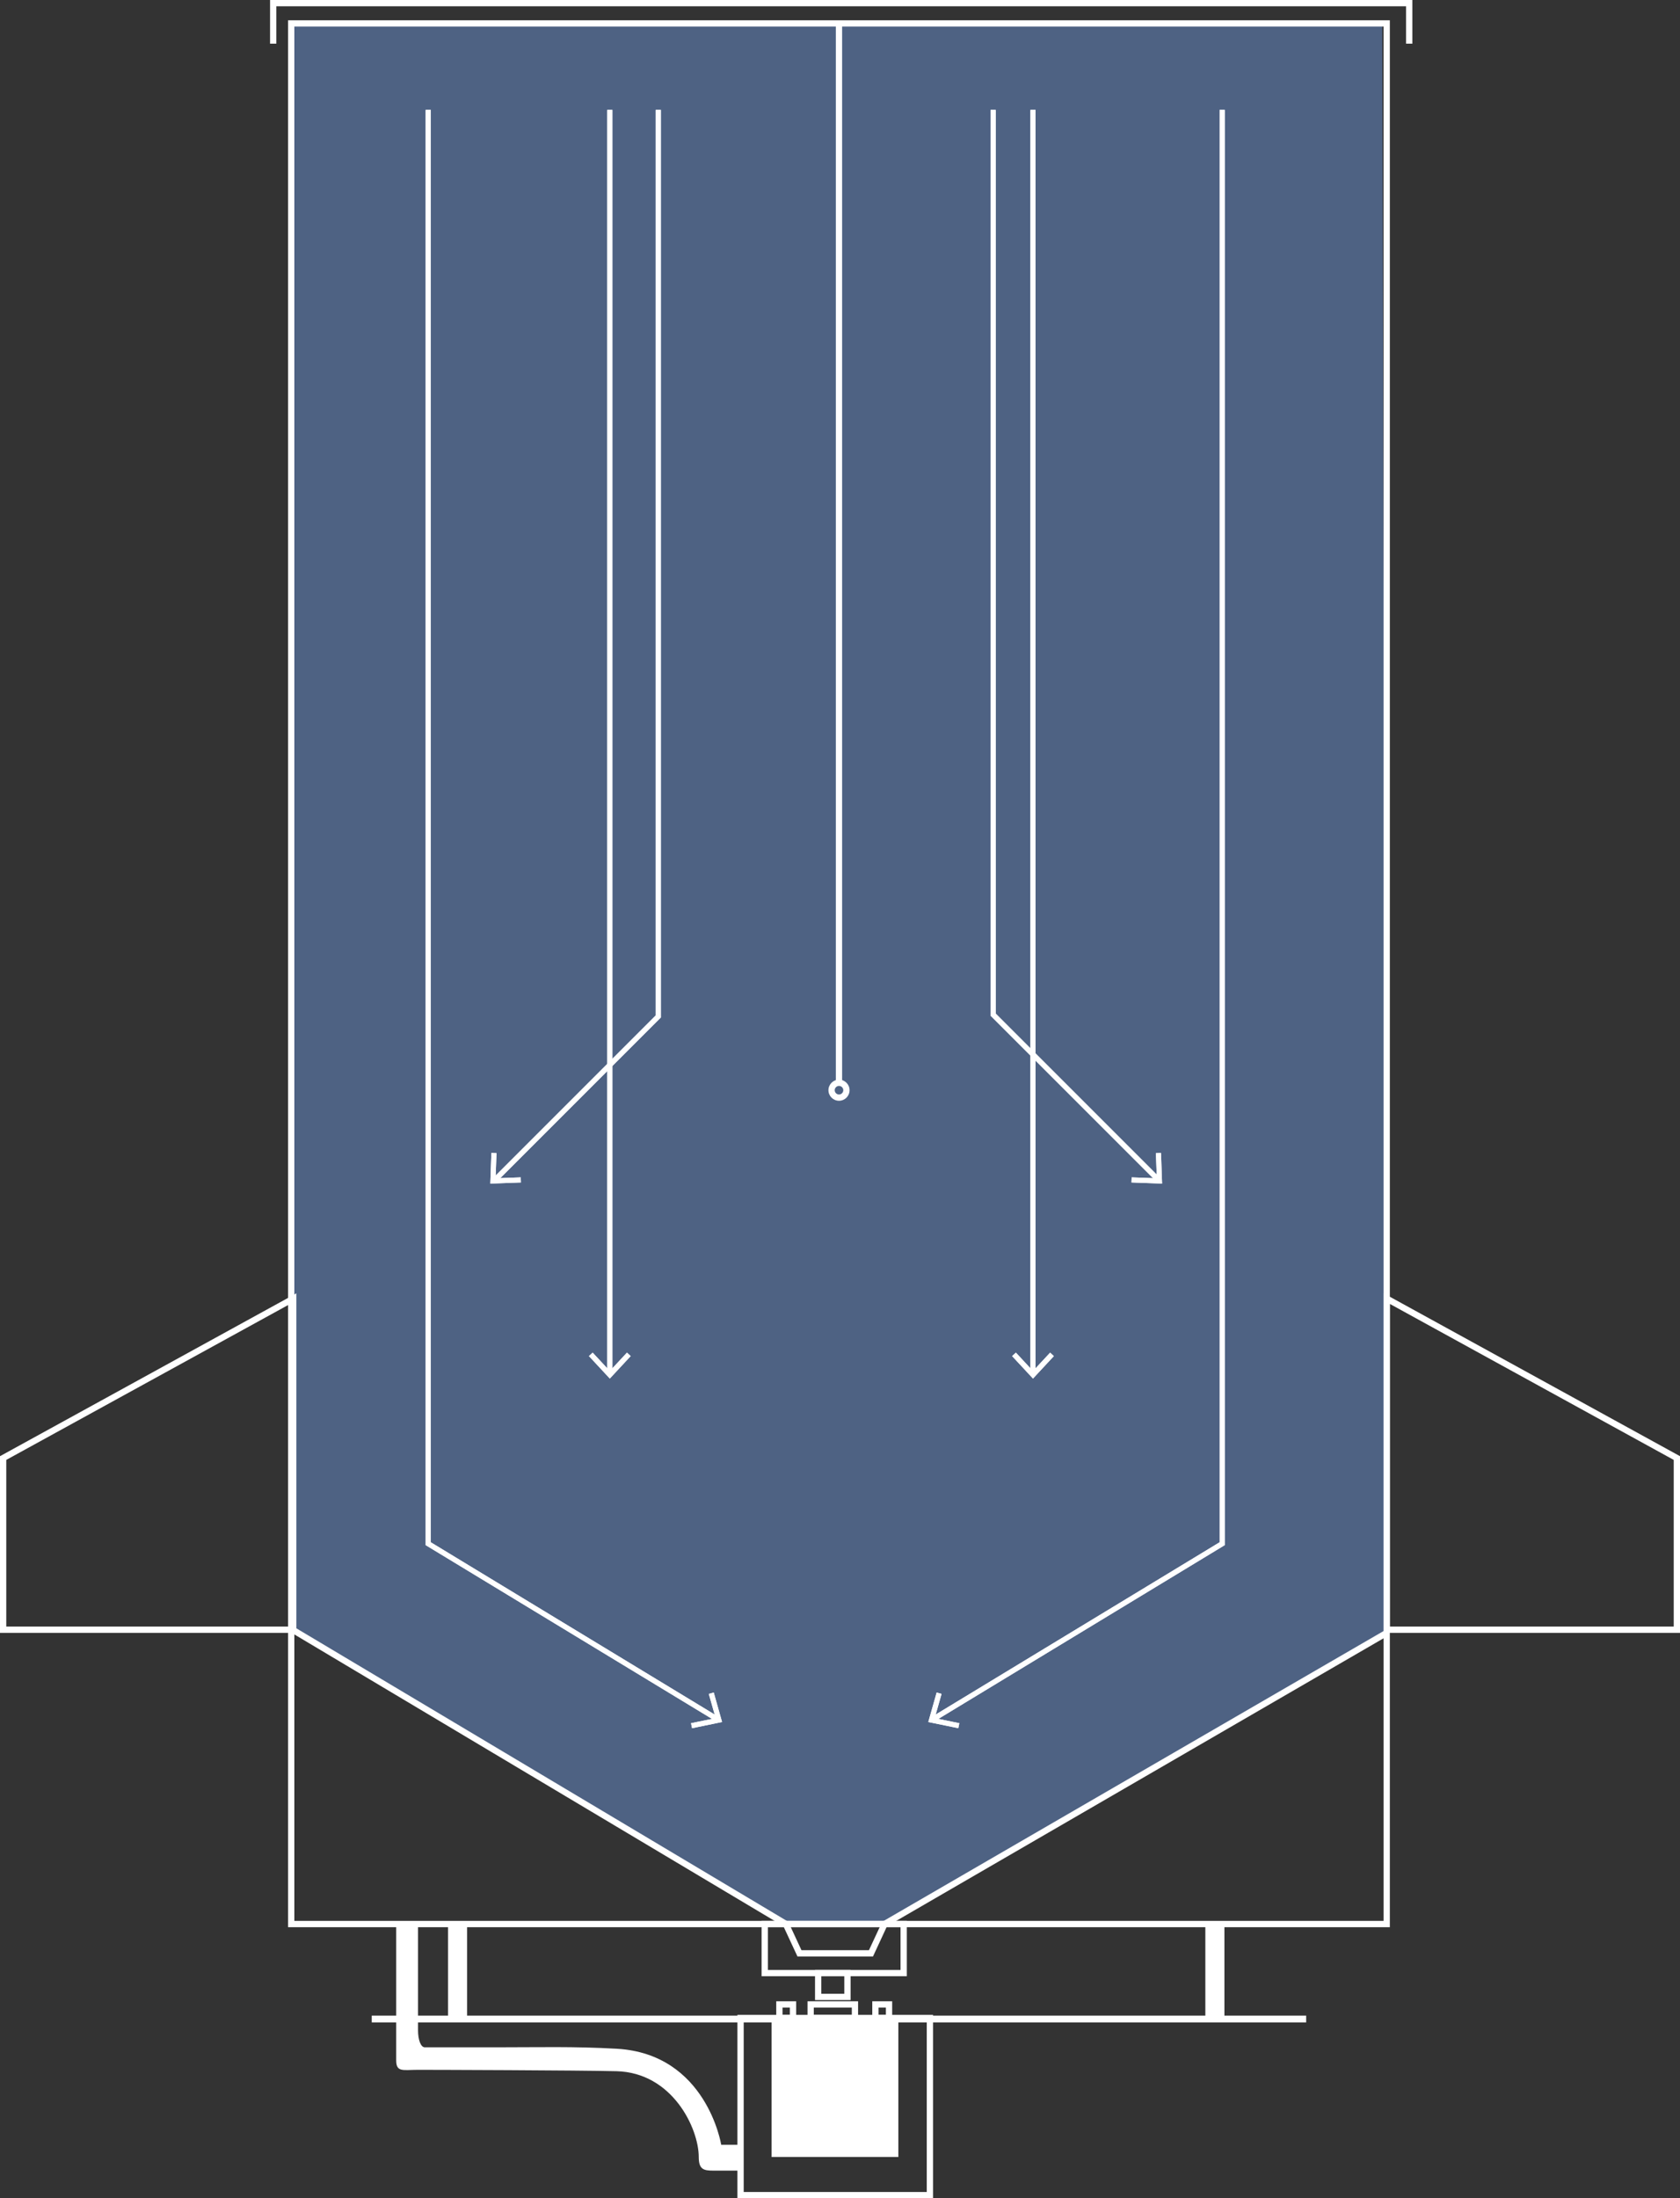 <?xml version="1.0" encoding="UTF-8"?>
<svg id="Layer_2" data-name="Layer 2" xmlns="http://www.w3.org/2000/svg" viewBox="0 0 329.27 430.74">
  <rect x="0" y="0" width="329.27" height="430.74" fill="#333333" stroke="none"/>
  <defs>
    <style>
      .cls-1 {
        fill: none;
        stroke: #fff;
        stroke-dasharray: 0 0 0 0 0 0 0 0 0 0 0 0;
        stroke-miterlimit: 10;
      }

      .cls-2 {
        fill: #4e6283;
      }

      .cls-2, .cls-3 {
        stroke-width: 0px;
      }

      .cls-3 {
        fill: #fff;
      }
    </style>
  </defs>
  <g id="group">
    <g id="feeder">
      <polygon id="bg" class="cls-2" points="57.42 5.14 270.9 5.14 271.7 320.36 172.54 377.29 154.3 377.29 56.73 318.98 57.42 5.14"/>
      <g id="fills">
        <g id="left">
          <polyline class="cls-1" points="129.02 21.53 129.02 199.17 96.72 231.47"/>
          <polygon class="cls-3" points="96.1 231.92 96.31 225.92 97.31 225.95 97.13 230.88 102.06 230.7 102.1 231.7 96.1 231.92"/>
          <polyline class="cls-1" points="239.54 21.53 239.54 302.48 182.86 336.86"/>
          <polygon class="cls-3" points="183.58 331.64 184.54 331.91 183.19 336.66 188.02 337.65 187.82 338.63 181.94 337.42 183.58 331.64"/>
          <line class="cls-1" x1="202.46" y1="269.03" x2="202.46" y2="21.53"/>
          <polygon class="cls-3" points="206.55 265.72 205.82 265.04 202.46 268.65 199.11 265.04 198.37 265.72 202.46 270.12 206.55 265.72"/>
        </g>
        <g id="right">
          <polyline class="cls-1" points="194.65 21.53 194.65 198.81 227 231.15"/>
          <polygon class="cls-3" points="221.76 231.7 221.8 230.7 226.73 230.88 226.55 225.95 227.55 225.92 227.76 231.92 221.76 231.7"/>
          <line class="cls-1" x1="119.52" y1="269.03" x2="119.52" y2="21.53"/>
          <polygon class="cls-3" points="123.61 265.72 122.88 265.04 119.52 268.65 116.16 265.04 115.43 265.72 119.52 270.12 123.61 265.72"/>
          <polyline class="cls-1" points="83.93 21.53 83.93 302.48 140.6 336.86"/>
          <polygon class="cls-3" points="135.64 338.63 135.44 337.65 140.27 336.66 138.92 331.91 139.89 331.64 141.52 337.42 135.64 338.63"/>
        </g>
        <g id="timer">
          <line class="cls-1" x1="119.52" y1="269.03" x2="119.52" y2="21.53"/>
          <polygon class="cls-3" points="123.61 265.72 122.88 265.04 119.52 268.65 116.16 265.04 115.43 265.72 119.52 270.12 123.61 265.72"/>
          <polyline class="cls-1" points="239.54 21.53 239.54 302.48 182.86 336.86"/>
          <polygon class="cls-3" points="183.58 331.64 184.54 331.91 183.19 336.66 188.02 337.65 187.82 338.63 181.94 337.42 183.58 331.64"/>
          <polyline class="cls-1" points="83.93 21.53 83.93 302.48 140.6 336.86"/>
          <polygon class="cls-3" points="135.64 338.63 135.44 337.65 140.27 336.66 138.92 331.91 139.89 331.64 141.52 337.42 135.64 338.63"/>
          <line class="cls-1" x1="202.46" y1="269.03" x2="202.46" y2="21.53"/>
          <polygon class="cls-3" points="206.55 265.72 205.82 265.04 202.46 268.65 199.11 265.04 198.37 265.72 202.46 270.12 206.55 265.72"/>
        </g>
        <g id="gravity">
          <polyline class="cls-1" points="129.02 21.53 129.02 199.17 96.72 231.47"/>
          <polygon class="cls-3" points="96.1 231.92 96.31 225.92 97.31 225.95 97.13 230.88 102.06 230.7 102.1 231.7 96.1 231.92"/>
          <polyline class="cls-1" points="194.65 21.53 194.65 198.81 227 231.15"/>
          <polygon class="cls-3" points="221.76 231.7 221.8 230.7 226.73 230.88 226.55 225.95 227.55 225.92 227.76 231.92 221.76 231.7"/>
        </g>
      </g>
      <g id="outline">
        <path class="cls-3" d="m272.4,377.62H56.46V3.98h215.94v373.64h0Zm-214.71-1.23h213.48V5.2H57.69v371.18h0Z"/>
        <rect class="cls-3" x="163.82" y="4.59" width="1.23" height="207.96"/>
        <path class="cls-3" d="m329.27,319.95h-58.09v-66.53l58.09,31.91v34.62Zm-56.86-1.23h55.63v-32.66l-55.63-30.56v63.22h0Z"/>
        <path class="cls-3" d="m0,285.33l58.09-31.91v66.53H0v-34.62Zm56.86,33.39h0v-63.22S1.23,286.06,1.23,286.06v32.66s55.63,0,55.63,0h0Z"/>
        <polygon class="cls-3" points="276.81 8.56 275.58 8.56 275.58 1.23 54.16 1.23 54.16 8.56 52.93 8.56 52.93 0 276.81 0 276.81 8.56"/>
        <path class="cls-3" d="m177.73,387.23h-28.46v-10.84h28.46v10.84Zm-27.23-1.23h26v-8.38h-26v8.38Z"/>
        <polygon class="cls-3" points="171.1 383.36 156.3 383.36 153.46 377.26 154.58 376.74 157.08 382.13 170.31 382.13 172.82 376.74 173.93 377.26 171.1 383.36"/>
        <rect class="cls-3" x="87.81" y="377" width="3.74" height="18.42"/>
        <rect class="cls-3" x="236.24" y="377" width="3.74" height="18.42"/>
        <rect class="cls-3" x="72.86" y="394.95" width="183.14" height="1.33"/>
        <path class="cls-3" d="m77.65,377v26.7c0,2.4,1.33,1.87,4.27,1.87s31.1.08,38.9.27c10.98.27,16.13,11.21,16.13,16.82,0,2.41.95,2.66,2.8,2.66h5.34v-5.07h-3.74s-2.85-17.81-20.47-18.81c-8.47-.48-15.2-.28-23.74-.28h-13.88c-.8,0-1.33-1.47-1.33-3.34v-20.82h-4.28Z"/>
        <path class="cls-3" d="m166.71,391.9h-6.97v-5.9h6.97v5.9Zm-5.74-1.23h4.51v-3.44h-4.51v3.44Z"/>
        <path class="cls-3" d="m168.18,396.04h-9.91v-3.9h9.91v3.9Zm-8.68-1.23h7.45v-1.44h-7.45v1.44Z"/>
        <path class="cls-3" d="m156.04,396.04h-3.9v-3.9h3.9v3.9Zm-2.67-1.23h1.44v-1.44h-1.44v1.44Z"/>
        <path class="cls-3" d="m174.86,396.04h-3.9v-3.9h3.9v3.9Zm-2.67-1.23h1.44v-1.44h-1.44v1.44Z"/>
        <path class="cls-3" d="m182.87,430.74h-38.34v-35.94h38.34v35.94Zm-37.11-1.23h35.88v-33.48h-35.88v33.48Z"/>
        <rect class="cls-3" x="151.23" y="395.42" width="24.84" height="27.23"/>
        <polygon class="cls-3" points="173.68 377.53 173.06 376.47 271.47 319.42 272.09 320.48 173.68 377.53"/>
        <rect class="cls-3" x="104.75" y="291.31" width="1.23" height="113.33" transform="translate(-247.46 260.24) rotate(-59.19)"/>
        <path class="cls-3" d="m164.44,215.69c-1.14,0-2.07-.93-2.07-2.07s.93-2.07,2.07-2.07,2.07.93,2.07,2.07-.93,2.07-2.07,2.07Zm0-2.91c-.46,0-.84.38-.84.84s.38.84.84.84.84-.38.84-.84-.38-.84-.84-.84Z"/>
      </g>
    </g>
  </g>
</svg>